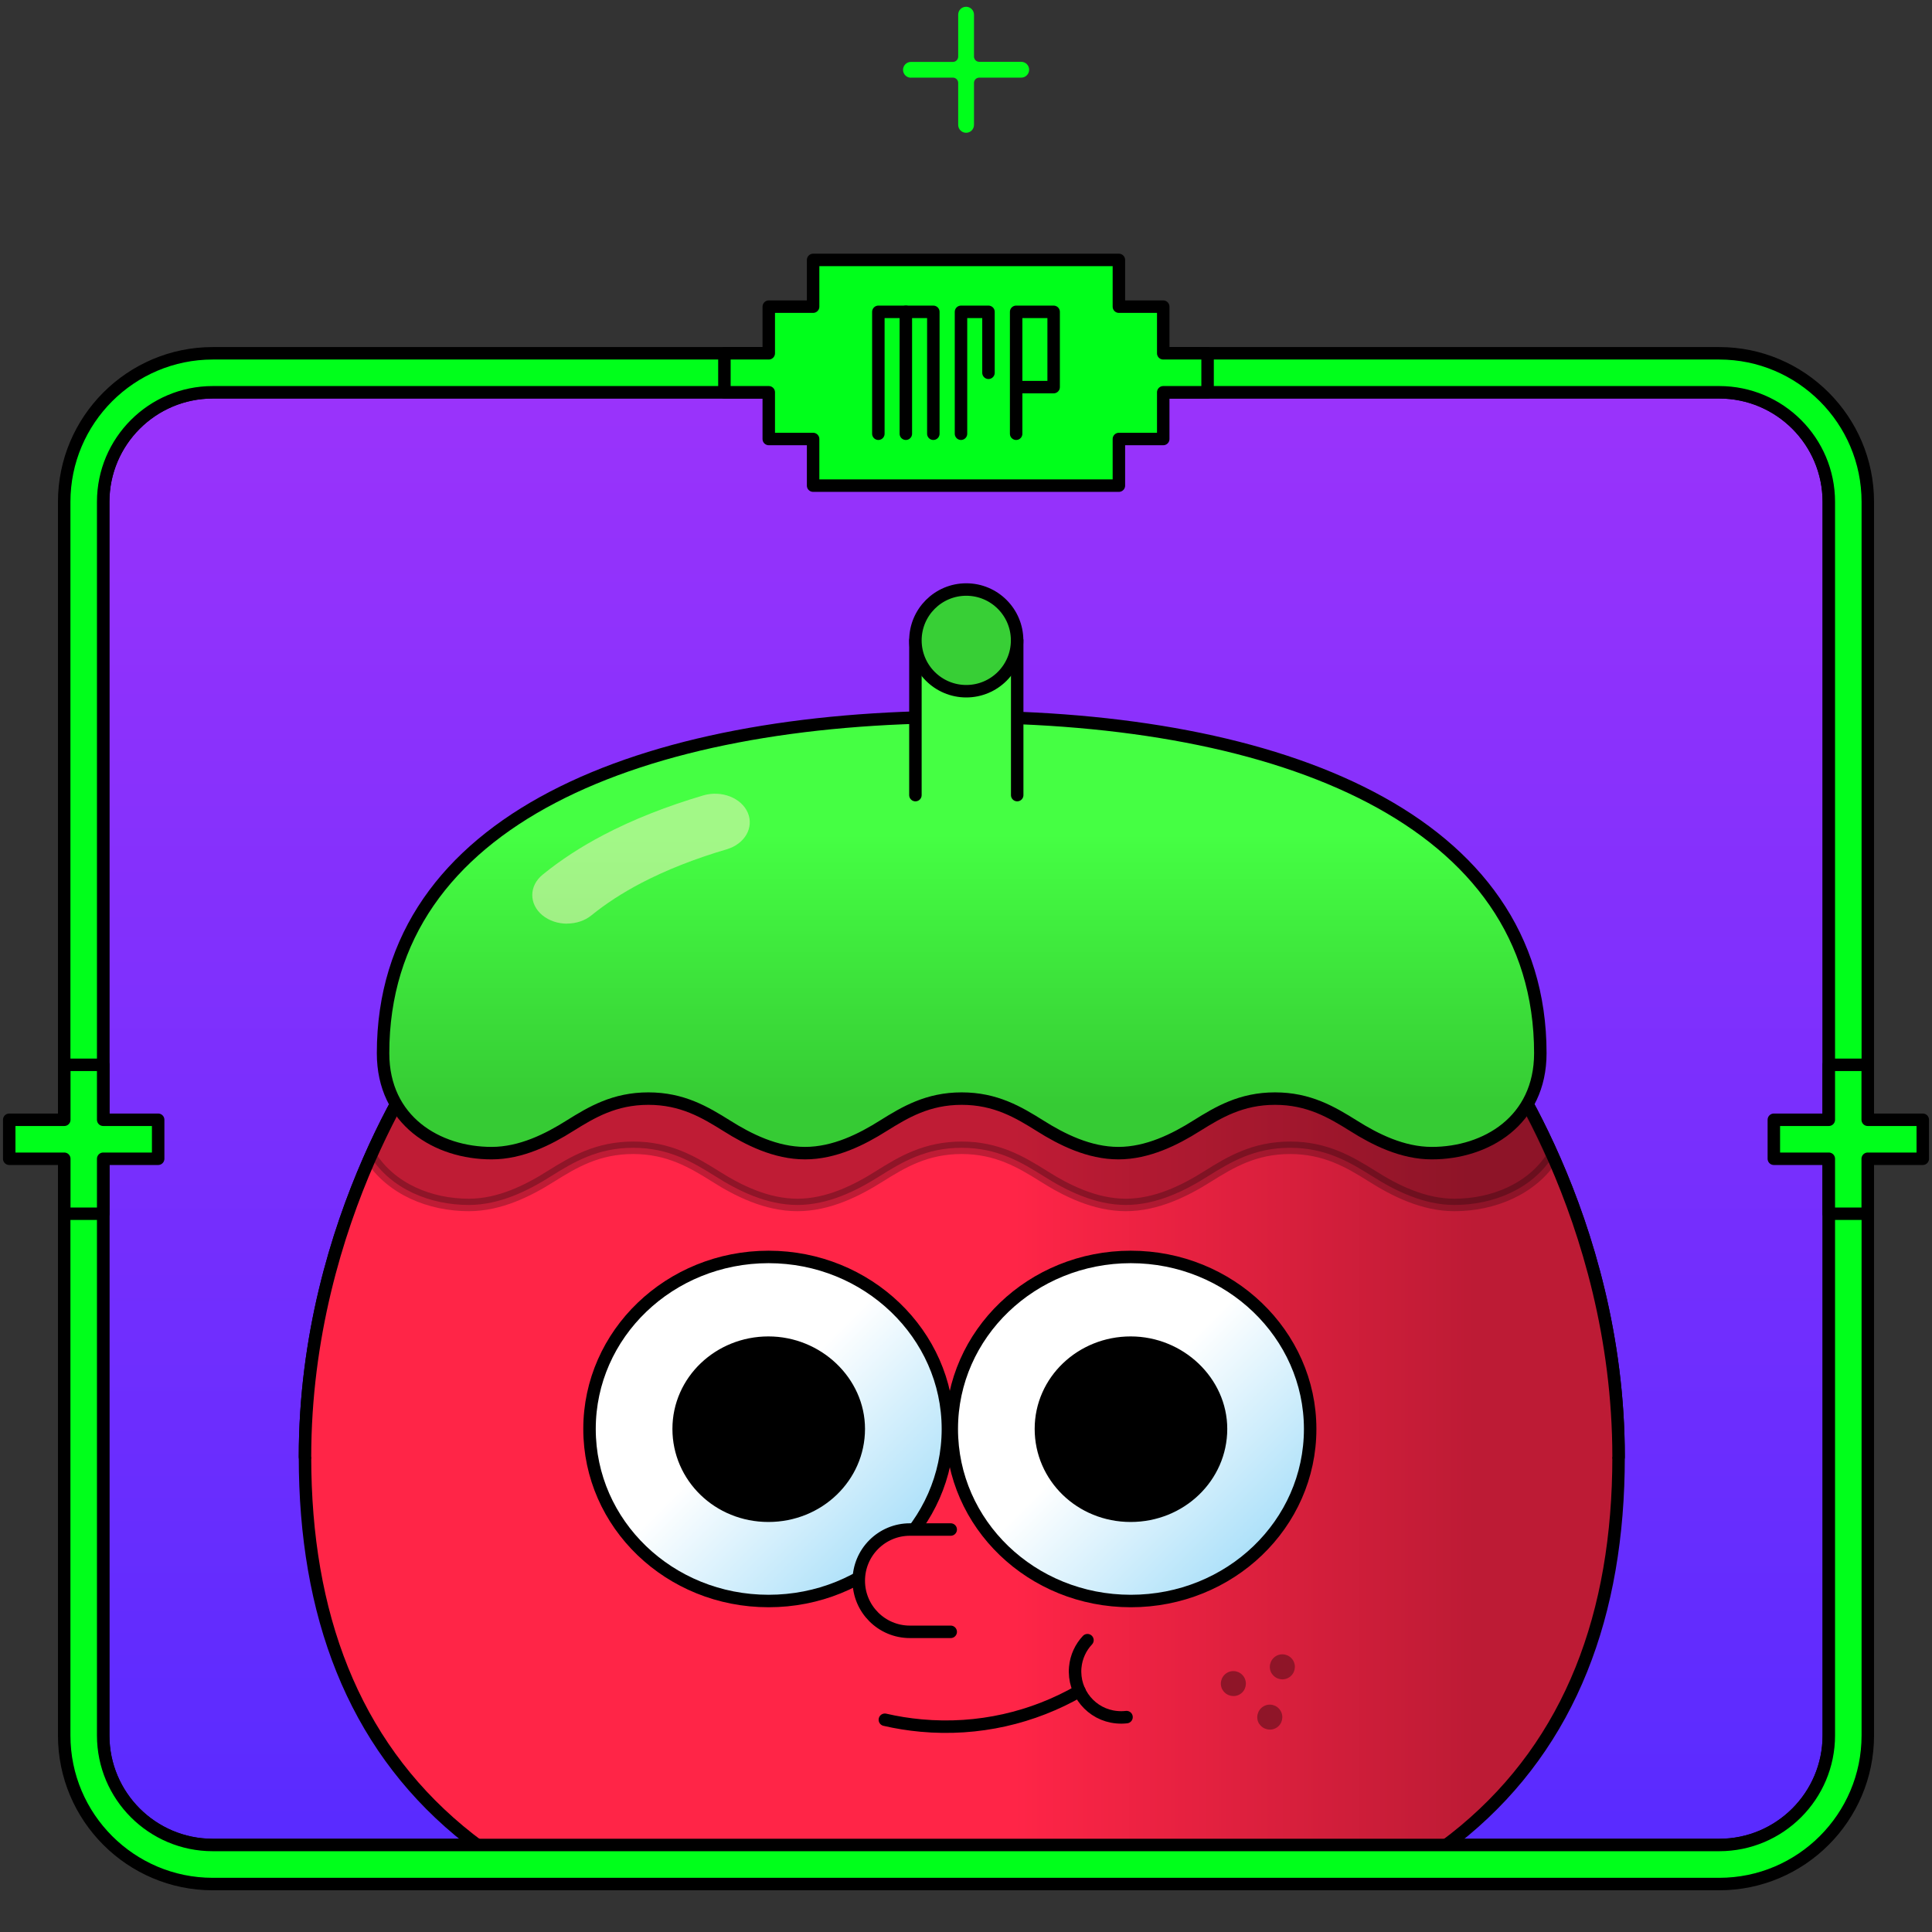 <?xml version="1.0" encoding="UTF-8"?><svg id="GUIDES" xmlns="http://www.w3.org/2000/svg" xmlns:xlink="http://www.w3.org/1999/xlink" viewBox="0 0 220 220"><rect x="0" y="0" width="220" height="220" fill="#333333" stroke="none"/><defs><style>.cls-1,.cls-2{fill:none;}.cls-3{fill:url(#linear-gradient);}.cls-3,.cls-4,.cls-2,.cls-5,.cls-6,.cls-7,.cls-8,.cls-9,.cls-10,.cls-11,.cls-12,.cls-13,.cls-14{stroke:#000;stroke-linecap:round;stroke-linejoin:round;stroke-width:1.42px;}.cls-15{clip-path:url(#clippath);}.cls-16,.cls-9{fill:#00ff1b;}.cls-17{fill:#8f1528;}.cls-5{opacity:.25;}.cls-6{fill:#38cf36;}.cls-7{fill:#45ff43;}.cls-8{fill:#ff2547;}.cls-10{fill:url(#linear-gradient-5);}.cls-11{fill:url(#linear-gradient-6);}.cls-12{fill:url(#linear-gradient-2);}.cls-13{fill:url(#linear-gradient-4);}.cls-14{fill:url(#linear-gradient-3);}.cls-18{fill:#fff2cc;opacity:.5;}</style><linearGradient id="linear-gradient" x1="110" y1="210.1" x2="110" y2="44.67" gradientUnits="userSpaceOnUse"><stop offset="0" stop-color="#592bff"/><stop offset="1" stop-color="#9a33fb"/></linearGradient><clipPath id="clippath"><path class="cls-1" d="M24.23,44.67H195.77c6.89,0,12.48,5.59,12.48,12.48V197.62c0,6.89-5.59,12.48-12.48,12.48H24.23c-6.89,0-12.48-5.59-12.48-12.48V57.15c0-6.89,5.59-12.48,12.48-12.48Z"/></clipPath><linearGradient id="linear-gradient-2" x1="34.73" y1="171.57" x2="184.3" y2="171.57" gradientUnits="userSpaceOnUse"><stop offset=".54" stop-color="#ff2547"/><stop offset=".89" stop-color="#bd1b35"/></linearGradient><linearGradient id="linear-gradient-3" x1="34.73" y1="142.45" x2="184.3" y2="142.45" xlink:href="#linear-gradient-2"/><linearGradient id="linear-gradient-4" x1="109.52" y1="131.32" x2="109.52" y2="81.63" gradientUnits="userSpaceOnUse"><stop offset=".11" stop-color="#36cb34"/><stop offset=".73" stop-color="#45ff43"/></linearGradient><linearGradient id="linear-gradient-5" x1="142.93" y1="176.88" x2="114.64" y2="148.59" gradientUnits="userSpaceOnUse"><stop offset="0" stop-color="#abe0f9"/><stop offset=".56" stop-color="#fff"/></linearGradient><linearGradient id="linear-gradient-6" x1="101.68" y1="176.88" x2="73.39" y2="148.59" xlink:href="#linear-gradient-5"/></defs><path class="cls-3" d="M24.23,44.67H195.77c6.89,0,12.48,5.59,12.48,12.48V197.62c0,6.89-5.59,12.48-12.48,12.48H24.23c-6.89,0-12.48-5.59-12.48-12.48V57.15c0-6.89,5.59-12.48,12.48-12.48Z"/><g class="cls-15"><g><path class="cls-12" d="M109.52,118.99h60.28s14.51,19.49,14.51,46.92c0,35.82-21.87,58.24-74.79,58.24-52.92,0-74.79-22.41-74.79-58.24,0-27.43,14.51-46.92,14.51-46.92h60.28Z"/><g><path class="cls-14" d="M34.73,165.91c0-27.43,14.51-46.92,14.51-46.92h60.28s60.28,0,60.28,0c0,0,14.51,19.49,14.51,46.92"/><g><path class="cls-5" d="M53.39,137.21c3.51,0,6.76-1.63,9.35-3.27,2.59-1.62,5.31-3.24,9.36-3.24s6.76,1.62,9.35,3.24c2.58,1.64,5.84,3.27,9.35,3.27s6.76-1.63,9.35-3.27c2.58-1.62,5.3-3.24,9.35-3.24s6.77,1.62,9.35,3.24c2.59,1.64,5.85,3.27,9.35,3.27s6.76-1.63,9.35-3.27c2.59-1.62,5.3-3.24,9.35-3.24s6.77,1.62,9.36,3.24c2.59,1.64,5.84,3.27,9.35,3.27,4.41,0,8.83-1.8,11.2-5.51-3.56-8.02-7.05-12.71-7.05-12.71H49.24s-3.49,4.7-7.05,12.71c2.36,3.71,6.78,5.51,11.2,5.51Z"/><g><path class="cls-13" d="M109.52,81.63c-36.39,0-65.9,11.66-65.9,38.3,0,7.71,6.19,11.38,12.36,11.38,3.35,0,6.45-1.56,8.92-3.12,2.47-1.54,5.06-3.09,8.93-3.09s6.45,1.55,8.92,3.09c2.47,1.56,5.57,3.12,8.92,3.12s6.45-1.56,8.92-3.12c2.47-1.54,5.06-3.09,8.92-3.09s6.46,1.55,8.92,3.09c2.47,1.56,5.58,3.12,8.92,3.12s6.45-1.56,8.92-3.12c2.47-1.54,5.06-3.09,8.92-3.09s6.46,1.55,8.93,3.09c2.47,1.56,5.57,3.12,8.92,3.12,6.17,0,12.36-3.67,12.36-11.38,0-26.64-29.5-38.3-65.9-38.3Z"/><path class="cls-18" d="M64.57,105.18c-1.02,0-2.03-.32-2.81-.96-1.54-1.28-1.53-3.34,.02-4.61,2.02-1.65,4.36-3.18,6.96-4.54,3.34-1.75,7.17-3.26,11.36-4.5,2.06-.6,4.32,.28,5.05,1.97,.73,1.7-.34,3.56-2.39,4.17-3.64,1.07-6.93,2.37-9.78,3.86-2.11,1.11-4.01,2.34-5.63,3.66-.77,.63-1.78,.94-2.79,.94Z"/><g><polyline class="cls-7" points="115.83 90.54 115.83 72.92 104.24 72.92 104.24 90.54"/><circle class="cls-6" cx="110.03" cy="72.92" r="5.79"/></g></g></g></g><g><path class="cls-17" d="M139.25,192.48c.43,.66,1.31,.85,1.97,.43s.85-1.31,.42-1.97c-.43-.66-1.31-.85-1.97-.42-.66,.43-.85,1.31-.42,1.97Z"/><path class="cls-17" d="M143.4,196.3c.43,.66,1.31,.85,1.97,.43s.85-1.31,.42-1.97-1.31-.85-1.97-.42c-.66,.43-.85,1.31-.43,1.97Z"/><path class="cls-17" d="M144.83,190.58c.43,.66,1.31,.85,1.97,.42s.85-1.31,.42-1.97-1.31-.85-1.97-.42-.85,1.31-.43,1.97Z"/></g><g><path class="cls-2" d="M122.92,192.56c-5.28,3.03-11.51,4.53-18.04,3.93-1.41-.13-2.78-.35-4.12-.66"/><path class="cls-2" d="M128.28,195.53c-.36,.04-.73,.05-1.12,.01-2.87-.26-4.98-2.8-4.72-5.68,.11-1.2,.62-2.27,1.39-3.09"/></g><g><g><path class="cls-10" d="M149.19,162.72c0,10.84-9.12,19.59-20.42,19.59s-20.39-8.75-20.39-19.59,9.14-19.59,20.39-19.59,20.42,8.8,20.42,19.59Z"/><path class="cls-4" d="M139.04,162.71c0,5.47-4.59,9.89-10.29,9.89s-10.22-4.42-10.22-9.89,4.61-9.82,10.22-9.82,10.29,4.46,10.29,9.82Z"/></g><g><path class="cls-11" d="M107.94,162.72c0,10.84-9.12,19.59-20.42,19.59s-20.39-8.75-20.39-19.59,9.14-19.59,20.39-19.59,20.42,8.8,20.42,19.59Z"/><path class="cls-4" d="M97.79,162.71c0,5.47-4.59,9.89-10.29,9.89s-10.22-4.42-10.22-9.89,4.61-9.82,10.22-9.82,10.29,4.46,10.29,9.82Z"/></g><path class="cls-8" d="M108.26,185.82h-4.65c-3.22,0-5.82-2.61-5.82-5.82,0-3.22,2.61-5.83,5.82-5.83h4.65"/></g></g></g><path class="cls-9" d="M195.77,40.23H24.23c-9.33,0-16.92,7.59-16.92,16.92V197.62c0,9.33,7.59,16.92,16.92,16.92H195.77c9.33,0,16.92-7.59,16.92-16.92V57.15c0-9.33-7.59-16.92-16.92-16.92Zm12.48,157.38c0,6.89-5.59,12.48-12.48,12.48H24.23c-6.89,0-12.48-5.59-12.48-12.48V57.15c0-6.89,5.59-12.48,12.48-12.48H195.77c6.89,0,12.48,5.59,12.48,12.48V197.62Z"/><path class="cls-16" d="M103.73,8.84h4.78c.33,0,.6,.27,.6,.6v4.78c0,.49,.4,.9,.9,.9s.9-.4,.9-.9v-4.78c0-.33,.27-.6,.6-.6h4.78c.49,0,.9-.4,.9-.9s-.4-.9-.9-.9h-4.78c-.33,0-.6-.27-.6-.6V1.67c0-.49-.4-.9-.9-.9s-.9,.4-.9,.9V6.45c0,.33-.27,.6-.6,.6h-4.78c-.49,0-.9,.4-.9,.9s.4,.9,.9,.9Z"/><polygon class="cls-9" points="127.41 55.3 127.41 49.99 132.46 49.99 132.46 44.67 137.51 44.67 137.51 40.23 132.46 40.23 132.46 34.92 127.41 34.92 127.41 29.6 92.59 29.6 92.59 34.92 87.54 34.92 87.54 40.23 82.49 40.23 82.49 44.67 87.54 44.67 87.54 49.99 92.59 49.99 92.59 55.3 127.41 55.3"/><g><polyline class="cls-2" points="115.71 49.39 115.71 35.51 119.98 35.51 119.98 44.08 115.71 44.08"/><polyline class="cls-2" points="112.56 42.45 112.56 35.51 109.43 35.51 109.43 49.39"/><g><polyline class="cls-2" points="106.28 49.39 106.28 35.51 100.02 35.51 100.02 49.39"/><line class="cls-2" x1="103.15" y1="49.39" x2="103.15" y2="35.51"/></g></g><g><polygon class="cls-9" points="218.95 127.51 212.68 127.51 212.68 121.25 208.25 121.25 208.25 127.51 201.99 127.51 201.99 131.95 208.25 131.95 208.25 138.21 212.68 138.21 212.68 131.95 218.95 131.95 218.95 127.51"/><polygon class="cls-9" points="18.01 127.51 11.75 127.51 11.75 121.25 7.32 121.25 7.32 127.51 1.05 127.51 1.05 131.95 7.32 131.95 7.32 138.21 11.75 138.21 11.75 131.95 18.01 131.95 18.01 127.51"/></g></svg>